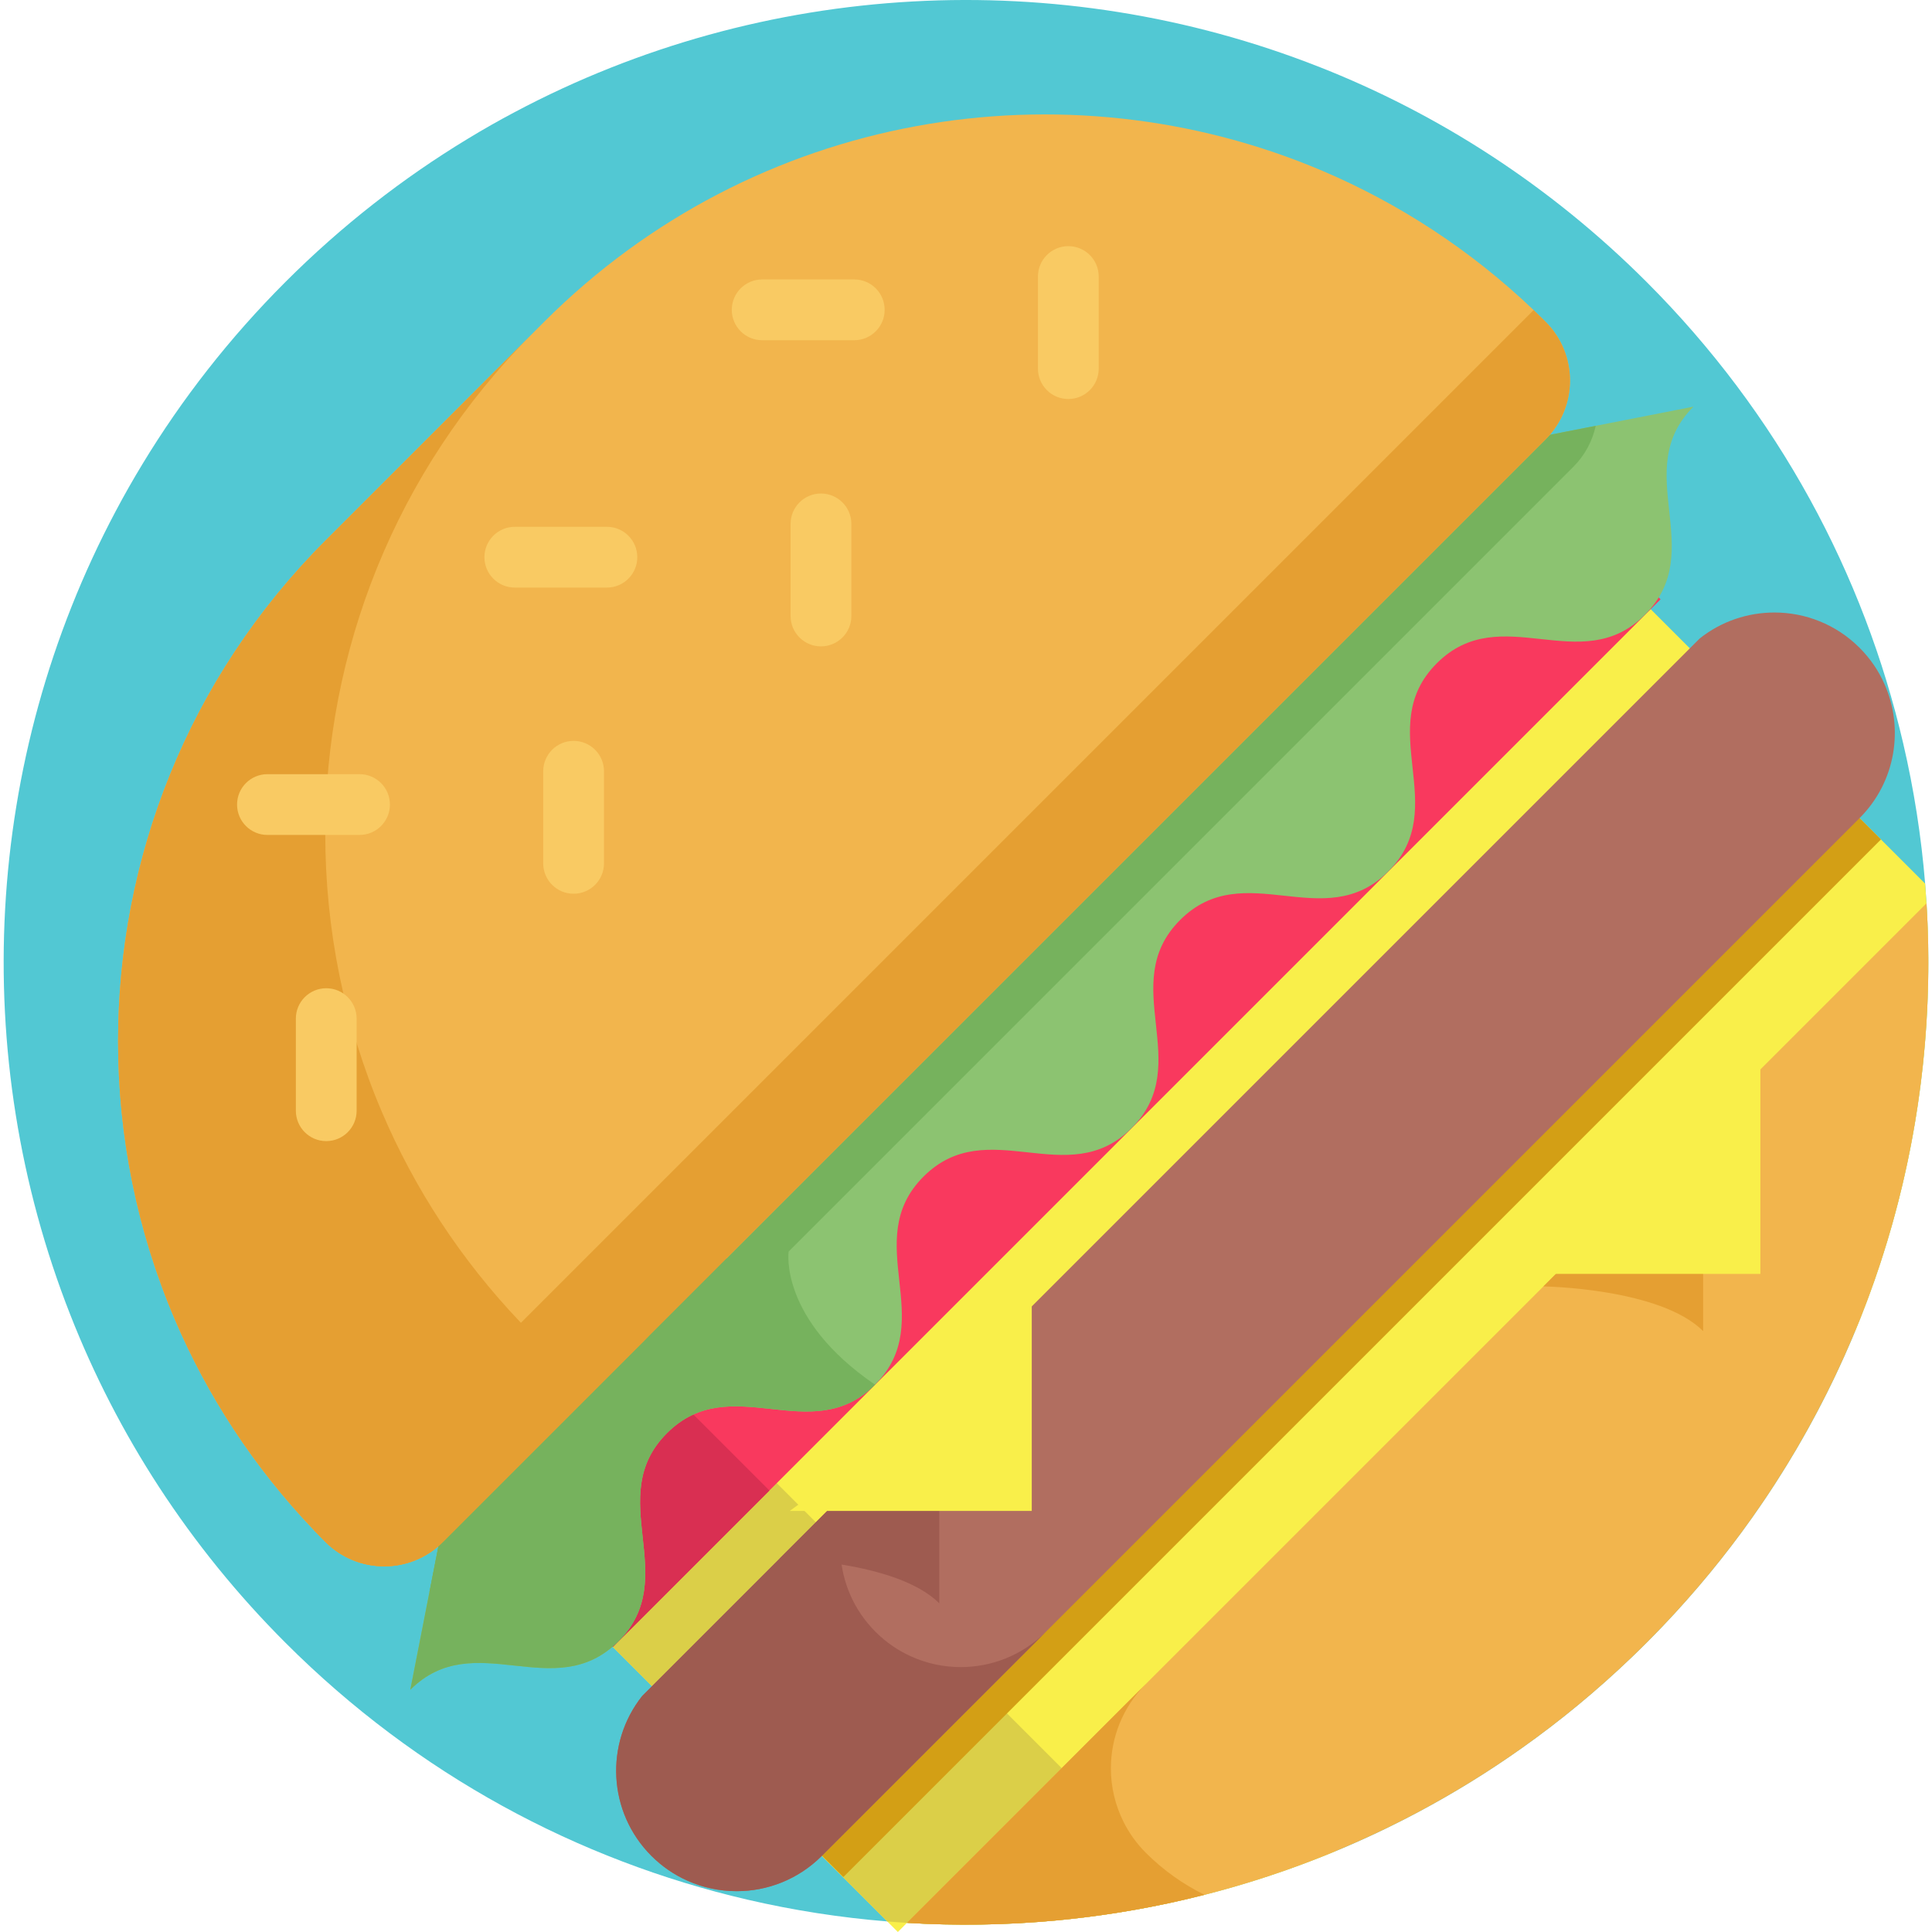 <?xml version="1.0" encoding="iso-8859-1"?>
<!-- Generator: Adobe Illustrator 19.0.0, SVG Export Plug-In . SVG Version: 6.00 Build 0)  -->
<svg version="1.1" id="Capa_1" xmlns="http://www.w3.org/2000/svg" xmlns:xlink="http://www.w3.org/1999/xlink" x="0px" y="0px"
	 viewBox="0 0 512 512" style="enable-background:new 0 0 512 512;" xml:space="preserve">
<path style="fill:#52C8D3;" d="M491.612,352.818c-7.141,17.228-16.249,33.831-27.335,49.466
	c-7.11,10.035-15.042,19.674-23.786,28.834c-1.364,1.426-2.748,2.842-4.153,4.247c-1.301,1.301-2.613,2.592-3.935,3.852
	c-9.244,8.859-18.987,16.895-29.157,24.088c-8.838,6.267-17.977,11.898-27.377,16.905c-7.224,3.852-14.594,7.328-22.079,10.43
	c-11.284,4.684-22.839,8.515-34.57,11.503c-1.145,0.291-2.29,0.573-3.446,0.843c-24.723,5.944-50.164,8.13-75.417,6.589
	c-1.738-0.104-3.477-0.229-5.215-0.375c-12.45-1.01-24.858-2.935-37.079-5.777c-44.855-10.42-87.44-33.102-122.395-68.057
	c-25.587-25.587-44.605-55.264-57.034-86.92C-8.409,279.649-4.402,201.473,30.668,135.456c2.228-4.216,4.601-8.38,7.089-12.481
	c10.42-17.197,23.057-33.425,37.912-48.279s31.072-27.481,48.269-37.901c4.101-2.498,8.265-4.861,12.481-7.089
	C202.425-5.364,280.59-9.382,349.387,17.652c0.01,0,0.021,0,0.021,0c31.666,12.439,61.343,31.458,86.93,57.044
	c34.955,34.955,57.638,77.53,68.047,122.385c2.852,12.242,4.778,24.639,5.798,37.1c0.135,1.738,0.26,3.466,0.364,5.205
	C512.91,277.827,506.592,316.697,491.612,352.818z"/>
<path style="fill:#F9EF4A;" d="M491.612,352.818L353.79,490.64c-11.284,4.684-22.839,8.515-34.57,11.503
	c-25.805,6.579-52.433,9.046-78.863,7.432L237.943,512l-2.8-2.8L107.272,381.329l275.03-275.03L510.183,234.18
	c0.135,1.738,0.26,3.466,0.364,5.205C512.91,277.827,506.592,316.697,491.612,352.818z"/>
<path style="fill:#DBCF48;" d="M315.775,502.985c-24.723,5.944-50.164,8.13-75.417,6.589c-1.738-0.104-3.477-0.229-5.215-0.375
	L107.272,381.329l43.429-43.429L315.775,502.985z"/>
<path style="fill:#F2B54D;" d="M464.277,402.284c-7.11,10.035-15.042,19.674-23.786,28.834c-1.364,1.426-2.748,2.842-4.153,4.247
	c-1.301,1.301-2.613,2.592-3.935,3.852c-9.244,8.859-18.987,16.895-29.157,24.088c-8.838,6.267-17.977,11.898-27.377,16.905
	c-42.065,22.422-89.106,32.207-135.511,29.365l270.19-270.19C514.034,296.158,498.597,353.869,464.277,402.284z"/>
<path style="fill:#E59F32;" d="M240.358,509.575l63.3-63.3c-6.173,6.173-9.264,14.271-9.264,22.37c0,4.903,1.145,9.795,3.404,14.261
	c1.468,2.925,3.425,5.663,5.861,8.109c4.674,4.663,9.941,8.38,15.562,11.128C293.415,508.721,266.787,511.188,240.358,509.575z"/>
<rect x="353.134" y="162.3" transform="matrix(0.707 0.707 -0.707 0.707 357.052 -148.463)" style="fill:#D39F15;" width="9.204" height="388.938"/>
<path style="fill:#E59F32;" d="M451.351,298.581v54.178c-11.421-11.421-42.335-11.845-42.335-11.845L451.351,298.581z"/>
<polygon style="fill:#F9EF4A;" points="466.517,337.595 402.378,337.595 466.517,273.455 "/>
<path style="fill:#B16E60;" d="M492.801,171.667c2.839,2.839,5.035,6.077,6.573,9.551c5.247,11.722,3.058,25.967-6.565,35.59
	L217.783,491.834c-6.231,6.231-14.398,9.355-22.574,9.347c-4.442,0-8.892-0.919-13.024-2.774c-3.457-1.537-6.711-3.734-9.551-6.573
	c-11.576-11.576-12.398-29.839-2.457-42.367l49.875-49.875l52.56-52.56l177.829-177.829c5.784-4.596,12.788-6.882,19.8-6.882
	C478.41,162.32,486.57,165.436,492.801,171.667z"/>
<g>
	<path style="fill:#9E5B50;" d="M248.923,370.722V424.9c-11.421-11.421-42.335-11.845-42.335-11.845L248.923,370.722z"/>
	<path style="fill:#9E5B50;" d="M241.57,439.021c-3.457-1.537-6.711-3.734-9.55-6.573c-11.576-11.576-12.398-29.839-2.457-42.367
		l-9.51,9.51l-49.875,49.875c-9.941,12.528-9.119,30.79,2.457,42.367c2.839,2.839,6.093,5.035,9.551,6.573
		c4.133,1.855,8.583,2.774,13.024,2.774c8.176,0.008,16.343-3.116,22.574-9.347l59.385-59.385c-6.231,6.231-14.4,9.355-22.574,9.347
		C250.153,441.795,245.703,440.876,241.57,439.021z"/>
</g>
<rect x="79.381" y="236.037" transform="matrix(-0.707 0.707 -0.707 -0.707 663.069 269.58)" style="fill:#F9395E;" width="392.644" height="72.158"/>
<rect x="128.295" y="354.123" transform="matrix(-0.707 0.707 -0.707 -0.707 544.977 554.668)" style="fill:#D92F52;" width="58.636" height="72.158"/>
<path style="fill:#8CC371;" d="M448.78,107.768c-17.002,17.002,4.149,38.153-12.861,55.163
	c-17.002,17.002-38.153-4.149-55.155,12.854c-17.002,17.002,4.149,38.153-12.854,55.155c-17.01,17.01-38.161-4.141-55.163,12.861
	s4.149,38.153-12.854,55.155c-17.002,17.002-38.153-4.149-55.155,12.854c-16.994,16.994,4.157,38.145-12.845,55.147
	c-17.002,17.002-38.153-4.149-55.155,12.853s4.149,38.153-12.854,55.155c-17.002,17.002-38.153-4.149-55.155,12.854l5.077-25.918
	l2.757-14.065l292.231-292.231l14.082-2.757L448.78,107.768z"/>
<path style="fill:#76B25D;" d="M422.881,112.844c-0.855,3.994-2.839,7.785-5.947,10.893l-292.23,292.231
	c-3.099,3.099-6.89,5.084-10.893,5.93l2.757-14.065L408.8,115.601L422.881,112.844z"/>
<polygon style="fill:#F9EF4A;" points="273.427,400.413 209.287,400.413 241.662,376.721 273.427,336.274 "/>
<path style="fill:#F2B54D;" d="M409.613,85.291c8.598,8.598,8.598,22.525,0,31.124L117.383,408.646
	c-8.591,8.591-22.525,8.598-31.124,0c-1.049-1.049-2.083-2.115-3.116-3.181c-15.985-16.75-28.269-35.72-36.851-55.887
	c-9.998-23.469-15.001-48.549-15.001-73.637c0-48.029,18.32-96.057,54.968-132.705l57.953-57.953
	c55.782-55.782,137.952-69.098,206.342-39.967c20.166,8.598,39.137,20.883,55.878,36.859
	C407.498,83.208,408.564,84.241,409.613,85.291z"/>
<path style="fill:#76B25D;" d="M231.896,366.955c-17.002,17.002-38.153-4.149-55.155,12.853
	c-17.002,17.002,4.149,38.153-12.854,55.155c-17.002,17.002-38.153-4.149-55.155,12.854l5.077-25.918l2.757-14.065l74.166-74.166
	l18.262-1.993C208.996,331.674,206.401,349.53,231.896,366.955z"/>
<g>
	<path style="fill:#E59F32;" d="M141.166,353.738c-1.049-1.049-2.083-2.115-3.116-3.181c-15.985-16.75-28.269-35.72-36.851-55.887
		c-9.998-23.469-15.001-48.549-15.001-73.637c0-48.029,18.32-96.057,54.968-132.705l-54.908,54.907
		C49.61,179.883,31.291,227.912,31.291,275.94c0,25.088,5.003,50.168,15.001,73.637c8.583,20.166,20.866,39.137,36.851,55.887
		c1.034,1.066,2.066,2.131,3.116,3.181c8.598,8.598,22.534,8.59,31.124,0l54.908-54.908
		C163.7,362.328,149.764,362.336,141.166,353.738z"/>
	<path style="fill:#E59F32;" d="M409.613,85.291c8.598,8.598,8.598,22.525,0,31.124L117.383,408.646
		c-8.591,8.591-22.525,8.598-31.124,0c-1.049-1.049-2.083-2.115-3.116-3.181l323.29-323.29
		C407.498,83.208,408.564,84.241,409.613,85.291z"/>
</g>
<g>
	<path style="fill:#F9CA63;" d="M92.152,300.046c-1.457,1.457-3.471,2.359-5.694,2.359c-4.448,0-8.054-3.606-8.053-8.053v-24.405
		c0-4.448,3.606-8.054,8.053-8.053c4.448,0,8.053,3.605,8.053,8.053v24.405C94.511,296.575,93.609,298.589,92.152,300.046z"/>
	<path style="fill:#F9CA63;" d="M157.706,234.492c-1.457,1.457-3.471,2.359-5.694,2.359c-4.448,0-8.054-3.606-8.053-8.053v-24.405
		c0-4.448,3.606-8.054,8.053-8.053c4.448,0,8.053,3.605,8.053,8.053v24.405C160.065,231.021,159.164,233.035,157.706,234.492z"/>
	<path style="fill:#F9CA63;" d="M223.261,168.938c-1.457,1.457-3.471,2.359-5.694,2.359c-4.448,0-8.054-3.606-8.053-8.053v-24.405
		c0-4.448,3.606-8.054,8.053-8.053c4.448,0,8.053,3.605,8.053,8.053v24.405C225.619,165.467,224.718,167.481,223.261,168.938z"/>
	<path style="fill:#F9CA63;" d="M288.814,103.384c-1.457,1.457-3.471,2.359-5.694,2.359c-4.448,0-8.054-3.606-8.053-8.053V73.285
		c0-4.448,3.606-8.054,8.053-8.053c4.448,0,8.053,3.605,8.053,8.053V97.69C291.173,99.914,290.271,101.927,288.814,103.384z"/>
	<path style="fill:#F9CA63;" d="M232.083,87.802c-1.457,1.457-3.471,2.359-5.694,2.359h-24.405c-4.448,0-8.053-3.605-8.053-8.053
		c0-4.448,3.606-8.054,8.053-8.053h24.405c4.448,0,8.053,3.605,8.053,8.053C234.442,84.332,233.54,86.345,232.083,87.802z"/>
	<path style="fill:#F9CA63;" d="M166.529,153.356c-1.457,1.457-3.471,2.359-5.694,2.359H136.43c-4.448,0-8.053-3.605-8.053-8.053
		c0-4.448,3.606-8.054,8.053-8.053h24.405c4.448,0,8.053,3.605,8.053,8.053C168.888,149.886,167.986,151.899,166.529,153.356z"/>
	<path style="fill:#F9CA63;" d="M100.975,218.909c-1.457,1.457-3.471,2.359-5.694,2.359H70.876c-4.448,0-8.053-3.605-8.053-8.053
		s3.606-8.054,8.053-8.053h24.405c4.448,0,8.053,3.605,8.053,8.053C103.334,215.439,102.432,217.452,100.975,218.909z"/>
</g>
<g>
</g>
<g>
</g>
<g>
</g>
<g>
</g>
<g>
</g>
<g>
</g>
<g>
</g>
<g>
</g>
<g>
</g>
<g>
</g>
<g>
</g>
<g>
</g>
<g>
</g>
<g>
</g>
<g>
</g>
</svg>

